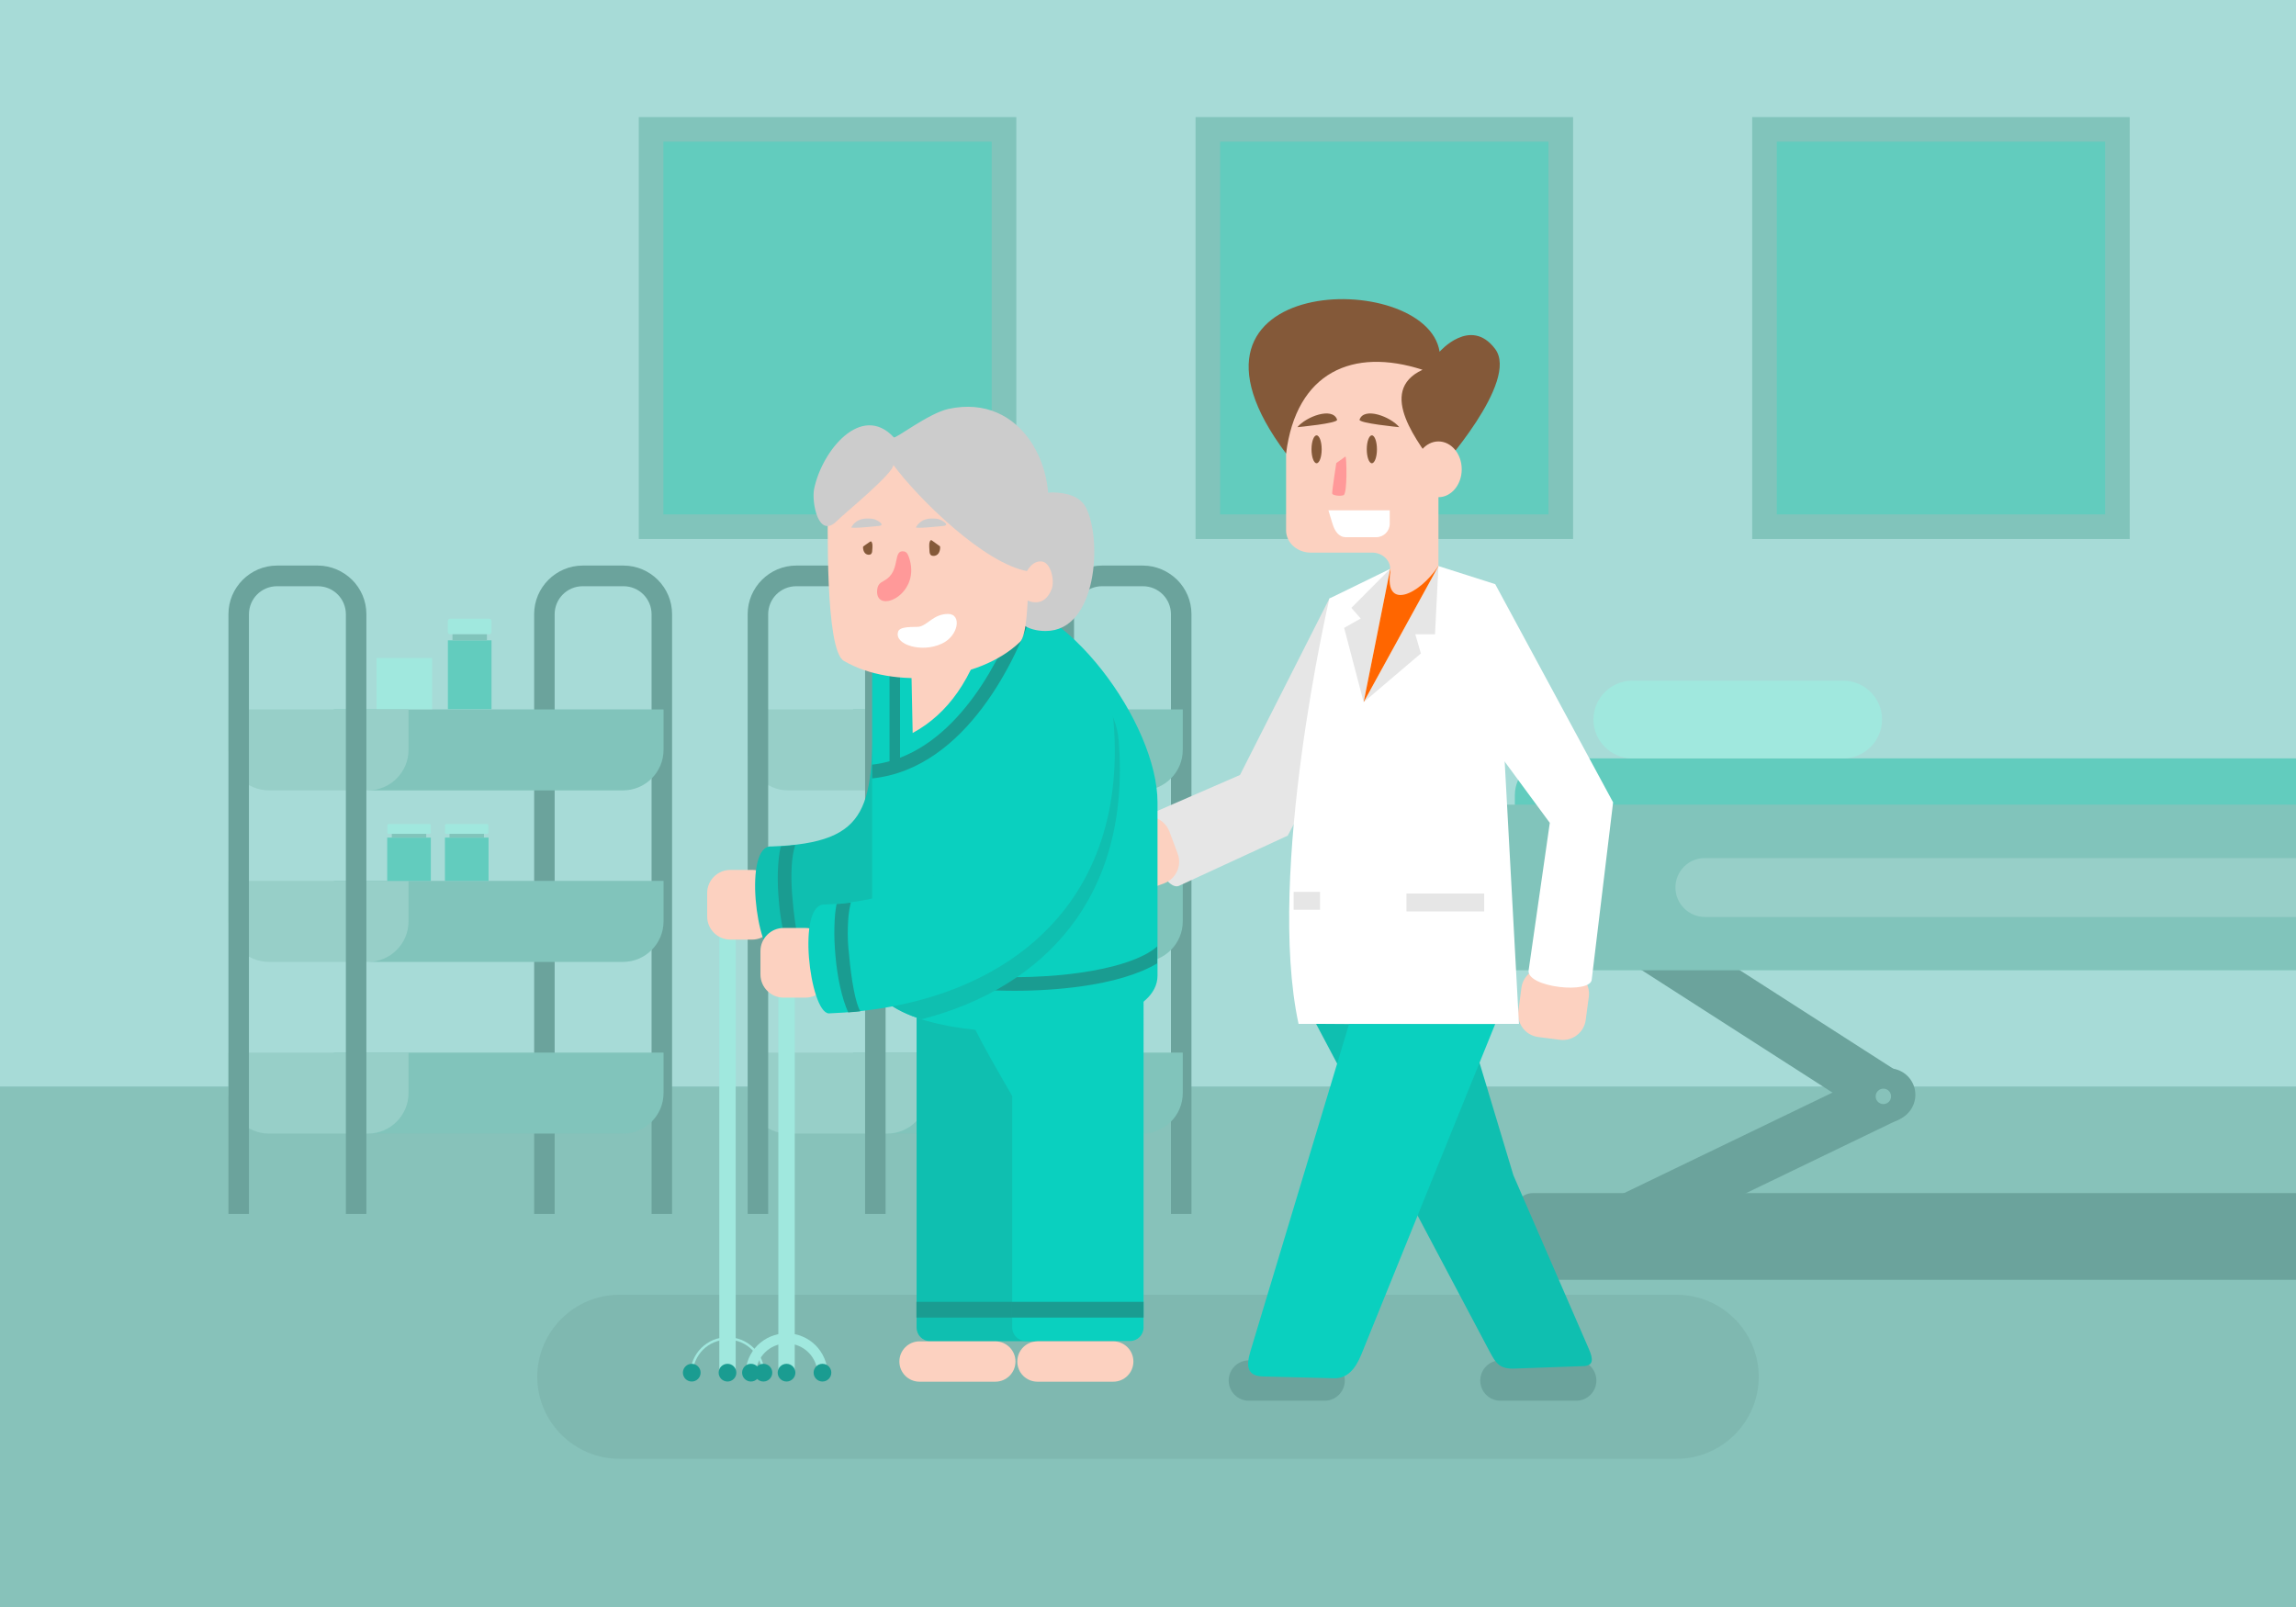 <?xml version="1.0" encoding="utf-8"?>
<!-- Generator: Adobe Illustrator 21.0.0, SVG Export Plug-In . SVG Version: 6.00 Build 0)  -->
<svg version="1.1" id="Layer_1" xmlns="http://www.w3.org/2000/svg" xmlns:xlink="http://www.w3.org/1999/xlink" x="0px" y="0px"
	 width="1400px" height="980px" viewBox="0 0 1400 980" style="enable-background:new 0 0 1400 980;" xml:space="preserve">
<style type="text/css">
	.st0{fill-rule:evenodd;clip-rule:evenodd;fill:#A7DBD7;}
	.st1{fill-rule:evenodd;clip-rule:evenodd;fill:#87C2BA;}
	.st2{fill-rule:evenodd;clip-rule:evenodd;fill:#6BA39C;}
	.st3{fill-rule:evenodd;clip-rule:evenodd;fill:#81C4BB;}
	.st4{fill-rule:evenodd;clip-rule:evenodd;fill:#A0E8DE;}
	.st5{fill-rule:evenodd;clip-rule:evenodd;fill:#62CCBE;}
	.st6{fill-rule:evenodd;clip-rule:evenodd;fill:#97CFC8;}
	.st7{fill-rule:evenodd;clip-rule:evenodd;fill:#7FB8B0;}
	.st8{fill-rule:evenodd;clip-rule:evenodd;fill:none;stroke:#A0E8DE;stroke-width:1.5;stroke-miterlimit:2.613;}
	.st9{fill-rule:evenodd;clip-rule:evenodd;fill:#1A9C91;}
	.st10{fill-rule:evenodd;clip-rule:evenodd;fill:#FCD1C0;}
	.st11{fill-rule:evenodd;clip-rule:evenodd;fill:#E6E6E6;}
	.st12{fill-rule:evenodd;clip-rule:evenodd;fill:#FFFFFF;}
	.st13{fill-rule:evenodd;clip-rule:evenodd;fill:#0FBFB0;}
	.st14{fill-rule:evenodd;clip-rule:evenodd;fill:#0AD0BF;}
	.st15{fill-rule:evenodd;clip-rule:evenodd;fill:#FF6600;}
	.st16{fill-rule:evenodd;clip-rule:evenodd;fill:#845939;}
	.st17{fill-rule:evenodd;clip-rule:evenodd;fill:#FF9999;}
	.st18{fill-rule:evenodd;clip-rule:evenodd;fill:#CCCCCC;}
</style>
<g>
	<rect y="0" class="st0" width="1400" height="980"/>
	<rect y="662.6" class="st1" width="1400" height="317.4"/>
	<g>
		<path class="st2" d="M380.2,344.9h-24.9c-8.1,0-15.5,3.3-20.9,8.7c-5.4,5.4-8.7,12.8-8.7,20.9v18.6v11v336.2h12.5V404.1v-11v-1.5
			v-13.3v-3.7c0-4.7,1.9-9,5-12.1c3.1-3.1,7.4-5,12.1-5h24.9c4.7,0,9,1.9,12.1,5c3.1,3.1,5,7.4,5,12.1v3.7v13.3v1.5v11v336.2h12.5
			V404.1v-11v-18.6c0-8.1-3.3-15.5-8.7-20.9C395.8,348.3,388.4,344.9,380.2,344.9z"/>
		<path class="st3" d="M203.6,457.3c0,13.6,11.1,24.7,24.7,24.7h151.6c13.6,0,24.7-11.1,24.7-24.7v-24.7h-201V457.3z"/>
		<path class="st3" d="M203.6,561.9c0,13.6,11.1,24.7,24.7,24.7h151.6c13.6,0,24.7-11.1,24.7-24.7v-24.7h-201V561.9z"/>
		<path class="st3" d="M203.6,666.6c0,13.6,11.1,24.7,24.7,24.7h151.6c13.6,0,24.7-11.1,24.7-24.7v-24.7h-201V666.6z"/>
		<rect x="229.6" y="401.3" class="st4" width="33.9" height="31.2"/>
		<g>
			<rect x="273.1" y="390.5" class="st5" width="26.6" height="42"/>
			<path class="st4" d="M298.4,377.3h-24c-0.7,0-1.3,0.6-1.3,1.3v6.9c0,0.7,0.6,1.3,1.3,1.3h24c0.7,0,1.3-0.6,1.3-1.3v-6.9
				C299.7,377.9,299.1,377.3,298.4,377.3z"/>
			<rect x="275.9" y="386.8" class="st3" width="21" height="3.7"/>
		</g>
		<path class="st6" d="M139.3,457.3c0,13.6,11.1,24.7,24.7,24.7h60.4c13.6,0,24.7-11.1,24.7-24.7v-24.7H139.3V457.3z"/>
		<path class="st6" d="M139.3,561.9c0,13.6,11.1,24.7,24.7,24.7h60.4c13.6,0,24.7-11.1,24.7-24.7v-24.7H139.3V561.9z"/>
		<path class="st6" d="M139.3,666.6c0,13.6,11.1,24.7,24.7,24.7h60.4c13.6,0,24.7-11.1,24.7-24.7v-24.7H139.3V666.6z"/>
		<g>
			<rect x="271.3" y="510.8" class="st5" width="26.6" height="26.4"/>
			<path class="st4" d="M297,502.5h-24.9c-0.4,0-0.8,0.4-0.8,0.8v4.4c0,0.4,0.4,0.8,0.8,0.8H297c0.4,0,0.8-0.4,0.8-0.8v-4.4
				C297.8,502.9,297.5,502.5,297,502.5z"/>
			<rect x="274.1" y="508.5" class="st3" width="21" height="2.3"/>
		</g>
		<g>
			<rect x="236.1" y="510.8" class="st5" width="26.6" height="26.4"/>
			<path class="st4" d="M261.9,502.5h-24.9c-0.4,0-0.8,0.4-0.8,0.8v4.4c0,0.4,0.4,0.8,0.8,0.8h24.9c0.4,0,0.8-0.4,0.8-0.8v-4.4
				C262.7,502.9,262.3,502.5,261.9,502.5z"/>
			<rect x="238.9" y="508.5" class="st3" width="21" height="2.3"/>
		</g>
		<path class="st2" d="M193.8,344.9h-24.9c-8.1,0-15.5,3.3-20.9,8.7c-5.4,5.4-8.7,12.8-8.7,20.9v18.6v11v336.2h12.5V404.1v-11v-1.5
			v-13.3v-3.7c0-4.7,1.9-9,5-12.1c3.1-3.1,7.4-5,12.1-5h24.9c4.7,0,9,1.9,12.1,5c3.1,3.1,5,7.4,5,12.1v3.7v13.3v1.5v11v336.2h12.5
			V404.1v-11v-18.6c0-8.1-3.3-15.5-8.7-20.9C209.3,348.3,201.9,344.9,193.8,344.9z"/>
	</g>
	<g>
		<path class="st2" d="M696.9,344.9H672c-8.1,0-15.5,3.3-20.9,8.7c-5.4,5.4-8.7,12.8-8.7,20.9v18.6v11v336.2h12.5V404.1v-11v-1.5
			v-13.3v-3.7c0-4.7,1.9-9,5-12.1c3.1-3.1,7.4-5,12.1-5h24.9c4.7,0,9,1.9,12.1,5c3.1,3.1,5,7.4,5,12.1v3.7v13.3v1.5v11v336.2h12.5
			V404.1v-11v-18.6c0-8.1-3.3-15.5-8.7-20.9C712.4,348.3,705,344.9,696.9,344.9z"/>
		<path class="st3" d="M520.2,457.3c0,13.6,11.1,24.7,24.7,24.7h151.6c13.6,0,24.7-11.1,24.7-24.7v-24.7h-201V457.3z"/>
		<path class="st3" d="M520.2,561.9c0,13.6,11.1,24.7,24.7,24.7h151.6c13.6,0,24.7-11.1,24.7-24.7v-24.7h-201V561.9z"/>
		<path class="st3" d="M520.2,666.6c0,13.6,11.1,24.7,24.7,24.7h151.6c13.6,0,24.7-11.1,24.7-24.7v-24.7h-201V666.6z"/>
		<rect x="546.3" y="401.3" class="st4" width="33.9" height="31.2"/>
		<g>
			<rect x="589.8" y="390.5" class="st5" width="26.6" height="42"/>
			<path class="st4" d="M615,377.3h-24c-0.7,0-1.3,0.6-1.3,1.3v6.9c0,0.7,0.6,1.3,1.3,1.3h24c0.7,0,1.3-0.6,1.3-1.3v-6.9
				C616.3,377.9,615.8,377.3,615,377.3z"/>
			<rect x="592.6" y="386.8" class="st3" width="21" height="3.7"/>
		</g>
		<path class="st6" d="M455.9,457.3c0,13.6,11.1,24.7,24.7,24.7h60.4c13.6,0,24.7-11.1,24.7-24.7v-24.7H455.9V457.3z"/>
		<path class="st6" d="M455.9,561.9c0,13.6,11.1,24.7,24.7,24.7h60.4c13.6,0,24.7-11.1,24.7-24.7v-24.7H455.9V561.9z"/>
		<path class="st6" d="M455.9,666.6c0,13.6,11.1,24.7,24.7,24.7h60.4c13.6,0,24.7-11.1,24.7-24.7v-24.7H455.9V666.6z"/>
		<g>
			<rect x="587.9" y="510.8" class="st5" width="26.6" height="26.4"/>
			<path class="st4" d="M613.7,502.5h-24.9c-0.4,0-0.8,0.4-0.8,0.8v4.4c0,0.4,0.4,0.8,0.8,0.8h24.9c0.4,0,0.8-0.4,0.8-0.8v-4.4
				C614.5,502.9,614.1,502.5,613.7,502.5z"/>
			<rect x="590.8" y="508.5" class="st3" width="21" height="2.3"/>
		</g>
		<g>
			<rect x="552.8" y="510.8" class="st5" width="26.6" height="26.4"/>
			<path class="st4" d="M578.5,502.5h-24.9c-0.4,0-0.8,0.4-0.8,0.8v4.4c0,0.4,0.4,0.8,0.8,0.8h24.9c0.4,0,0.8-0.4,0.8-0.8v-4.4
				C579.4,502.9,579,502.5,578.5,502.5z"/>
			<rect x="555.6" y="508.5" class="st3" width="21" height="2.3"/>
		</g>
		<path class="st2" d="M510.4,344.9h-24.9c-8.1,0-15.5,3.3-20.9,8.7c-5.4,5.4-8.7,12.8-8.7,20.9v18.6v11v336.2h12.5V404.1v-11v-1.5
			v-13.3v-3.7c0-4.7,1.9-9,5-12.1c3.1-3.1,7.4-5,12.1-5h24.9c4.7,0,9,1.9,12.1,5c3.1,3.1,5,7.4,5,12.1v3.7v13.3v1.5v11v336.2H540
			V404.1v-11v-18.6c0-8.1-3.3-15.5-8.7-20.9C526,348.3,518.6,344.9,510.4,344.9z"/>
	</g>
	<path class="st7" d="M1022.4,789.6H377.6c-27.5,0-50,22.5-50,50c0,27.5,22.5,50,50,50h644.8c27.5,0,50-22.5,50-50
		C1072.4,812.1,1049.9,789.6,1022.4,789.6z"/>
	<g>
		<path class="st2" d="M1159.2,654.8l-146.4-94c-7.5-4.8-17.5-2.6-22.3,4.9c-4.8,7.5-2.6,17.5,4.9,22.3l146.4,94
			c7.5,4.8,17.5,2.6,22.3-4.9l0,0C1168.9,669.6,1166.7,659.6,1159.2,654.8z"/>
		<path class="st2" d="M1166.3,660.6c-3.9-8-13.6-11.4-21.6-7.5l-156.7,75.6c-8,3.9-11.4,13.6-7.5,21.6c3.9,8,13.6,11.4,21.6,7.5
			l156.7-75.6C1166.8,678.3,1170.2,668.6,1166.3,660.6L1166.3,660.6z"/>
		<path class="st2" d="M923.7,738.6v31c0,6,4.9,10.9,10.9,10.9H1400v-52.9H934.6C928.6,727.6,923.7,732.6,923.7,738.6z"/>
		<path class="st5" d="M923.7,484.9v63.4c0,12.3,10.1,22.4,22.4,22.4h454V462.5H946C933.7,462.5,923.7,472.6,923.7,484.9z"/>
		<path class="st3" d="M881.3,511.6v59.2c0,11.5,9.4,20.9,20.9,20.9H1400v-101H902.2C890.7,490.7,881.3,500.1,881.3,511.6z"/>
		<path class="st4" d="M1123.9,415.1H995.3c-13,0-23.7,10.7-23.7,23.7v0c0,13,10.7,23.7,23.7,23.7h128.6c13,0,23.7-10.7,23.7-23.7v0
			C1147.6,425.8,1137,415.1,1123.9,415.1z"/>
		<path class="st6" d="M1021.6,541.2c0,9.9,8.1,18,18,18H1400v-35.9h-360.5C1029.7,523.2,1021.6,531.3,1021.6,541.2z"/>
		<circle class="st1" cx="1148.4" cy="668.6" r="4.7"/>
	</g>
	<rect x="1068.4" y="71.4" class="st3" width="230.2" height="257.3"/>
	<rect x="1083.4" y="86.4" class="st5" width="200.2" height="227.3"/>
	<rect x="729" y="71.4" class="st3" width="230.2" height="257.3"/>
	<rect x="389.5" y="71.4" class="st3" width="230.2" height="257.3"/>
	<rect x="744" y="86.4" class="st5" width="200.2" height="227.3"/>
	<rect x="404.5" y="86.4" class="st5" width="200.2" height="227.3"/>
	<g>
		<g>
			<rect x="438.6" y="556.2" class="st4" width="10" height="281.9"/>
			<rect x="474.6" y="587.1" class="st4" width="10" height="250.9"/>
			<path class="st8" d="M421.7,838.1c0-12.1,9.8-21.9,21.9-21.9c12.1,0,21.9,9.8,21.9,21.9"/>
			<circle class="st9" cx="443.6" cy="837.1" r="5.4"/>
			<circle class="st9" cx="421.8" cy="837.1" r="5.4"/>
			<circle class="st9" cx="465.5" cy="837.1" r="5.4"/>
			<path class="st4" d="M497.3,820.4c-4.5-4.5-10.8-7.3-17.7-7.3c-6.9,0-13.1,2.8-17.7,7.3l0,0c-4.5,4.5-7.3,10.8-7.3,17.7h6.3
				c0-5.2,2.1-9.9,5.5-13.3l0,0c3.4-3.4,8.1-5.5,13.3-5.5c5.2,0,9.9,2.1,13.3,5.5l0,0c3.4,3.4,5.5,8.1,5.5,13.3h6.3
				C504.6,831.2,501.8,824.9,497.3,820.4L497.3,820.4z"/>
			<circle class="st9" cx="479.6" cy="837.1" r="5.4"/>
			<circle class="st9" cx="457.9" cy="837.1" r="5.4"/>
			<circle class="st9" cx="501.5" cy="837.1" r="5.4"/>
		</g>
		<g>
			<path class="st10" d="M956.7,592l-13.2-1.7c-7.7-1-14.8,4.4-15.8,12.1l-1.9,14.2c-1,7.7,4.4,14.8,12.1,15.8l13.2,1.7
				c7.7,1,14.8-4.4,15.8-12.1l1.9-14.2C969.8,600.2,964.3,593.1,956.7,592z"/>
			<path class="st2" d="M807.7,829.6h-46.2c-6.8,0-12.3,5.5-12.3,12.3c0,6.8,5.5,12.3,12.3,12.3h46.2c6.8,0,12.3-5.5,12.3-12.3
				C820,835.1,814.5,829.6,807.7,829.6z"/>
			<path class="st2" d="M961.1,829.6h-46.2c-6.8,0-12.3,5.5-12.3,12.3c0,6.8,5.5,12.3,12.3,12.3h46.2c6.8,0,12.3-5.5,12.3-12.3
				C973.4,835.1,967.9,829.6,961.1,829.6z"/>
			<path class="st11" d="M810.6,365l-54.5,107.6L702.3,496c-11.9,5.2,7,48.6,16.6,44.2l66.3-30.6L847,393.2
				C854.3,365.6,828.5,358,810.6,365z"/>
			<path class="st12" d="M877.1,345.2l-29.4,1.7L810.6,365c0,0-38.8,166.8-18.8,259.4h134.4l-14.6-268.2L877.1,345.2z"/>
			<path class="st12" d="M895.5,434.6c2.1,2.8,49.5,67.2,49.5,67.2l-12.9,89.9c-1.5,10.5,38.4,14.8,38.5,5.4l13-107.8l-71.9-133.1
				C887.6,362.8,884,419.4,895.5,434.6z"/>
			<path class="st13" d="M922.8,716.7L895.2,625l-92.7-0.6l105.8,199.8c4,7.6,6.4,10.7,15.2,10.4l41.9-1.5c6.3-0.2,6.2-4.1,3.4-10.5
				L922.8,716.7z"/>
			<path class="st14" d="M762.5,823.9c-3,9.9-1.7,15.2,7.6,15.5l43.2,1.1c8.5,0.3,13.3-6.1,16.7-14.3l81.7-201.7h-89.1L762.5,823.9z
				"/>
			<polygon class="st11" points="866.4,398.5 863,386.8 875,386.8 877.1,345.2 831.5,428.2 			"/>
			<polygon class="st11" points="829.7,377.2 819.6,382.9 831.5,428.2 847.7,346.9 824,370.7 			"/>
			<polygon class="st15" points="831.5,428.2 877.1,345.2 847.7,346.9 			"/>
			<path class="st10" d="M862.1,216.2h-62.9c-8.3,0-15,6.1-15,13.5v93.8c0,7.4,6.8,13.5,15,13.5c12.5,0,25,0,37.5,0
				c6,0,11,4.5,11,9.9v2.1c-3.4,23,17.2,14.3,29.4-3.8c0-42.4,0-73.1,0-115.5C877.1,222.3,870.4,216.2,862.1,216.2z"/>
			<path class="st16" d="M877.8,214.5c-7.9-51.3-176.4-48.2-93.6,62.1c6.2-49.6,40.6-64.9,83.2-51.1c-28.5,13.2-2.2,45,9.7,61.7
				c0,0,49.7-54.7,34.5-74.5C896.6,192.9,877.8,214.5,877.8,214.5z"/>
			<path class="st16" d="M791.1,260.5c0,0,25-2.3,24.2-4.6C812.5,247.9,796.2,254.2,791.1,260.5z"/>
			<path class="st16" d="M829,255.9c-0.8,2.2,24.2,4.6,24.2,4.6C848.1,254.2,831.8,247.9,829,255.9z"/>
			<ellipse class="st16" cx="802.8" cy="274" rx="3.1" ry="8.5"/>
			<ellipse class="st16" cx="836.5" cy="274" rx="3.1" ry="8.5"/>
			<path class="st17" d="M820.4,278.4l-5.6,4c0,0-2.7,17.6-2.5,18.6c0.2,1,4.4,1.8,6.9,1C821.7,301.2,821.1,278.2,820.4,278.4z"/>
			<path class="st12" d="M812.5,319.4c1.3,4.3,3.7,8.2,8.2,8.2h18.5c4.5,0,8.2-3.7,8.2-8.2v-8.2H810L812.5,319.4z"/>
			<ellipse class="st10" cx="877.1" cy="286.2" rx="14.2" ry="17"/>
			<rect x="857.6" y="544.9" class="st11" width="47.4" height="10.9"/>
			<rect x="788.8" y="543.9" class="st11" width="16.1" height="10.9"/>
			<path class="st10" d="M713.1,507.2c-2.7-7.3-10.8-11-18.1-8.3l-12.5,4.6c-7.3,2.7-11,10.8-8.3,18.1l5,13.4
				c2.7,7.3,10.8,11,18.1,8.3l12.5-4.6c7.3-2.7,11-10.8,8.3-18.1L713.1,507.2z"/>
		</g>
		<path class="st13" d="M630.7,595h-63.5c-4.6,0-8.3,3.8-8.3,8.3v206.3c0,4.6,3.7,8.3,8.3,8.3h63.5c4.6,0,8.3-3.7,8.3-8.3V603.4
			C639,598.8,635.3,595,630.7,595z"/>
		<path class="st14" d="M689,595h-63.5c-50.6,0-47.3,5.7-8.3,73.4v141.1c0,4.6,3.8,8.3,8.3,8.3H689c4.6,0,8.3-3.7,8.3-8.3V603.4
			C697.3,598.8,693.6,595,689,595z"/>
		<path class="st10" d="M458.6,530.5h-13.3c-7.7,0-14.1,6.3-14.1,14.1v14.3c0,7.7,6.3,14.1,14.1,14.1h13.3c7.7,0,14.1-6.3,14.1-14.1
			v-14.3C472.7,536.8,466.4,530.5,458.6,530.5z"/>
		<path class="st13" d="M532.3,420.5L532.3,420.5L532.3,420.5L532.3,420.5l0,0.1v0v0l0,0v0v0v0v0c0,0.5,0,1.5,0,4.3
			c0,67-0.6,89-61.8,91.3c-17.5-1.3-9.2,65.6,2.3,66.4c102-3.8,122.7-46.6,113.9-161.9C583.3,377.2,532.3,376.7,532.3,420.5z"/>
		<path class="st9" d="M482.6,531.9c0.1-5.1,0.6-9.8,1.5-13.6c0.2-1.1,0.5-2,0.8-2.9c-2.8,0.3-5.7,0.6-8.8,0.8l-0.1,0.3
			c-1,4.3-1.5,9.6-1.7,15.3c-0.2,5.6,0.1,11.7,0.6,17.5c1,12.4,3.6,24.7,7.1,33.1c2.5-0.2,4.9-0.4,7.3-0.6c-2.5-5.8-4.9-19.4-6-33.2
			C482.7,542.8,482.5,537.1,482.6,531.9z"/>
		<path class="st14" d="M602.1,363.8H561c-16,0-29.2,13.1-29.2,29.2V595c0,45.6,174,45.6,174,0V489.3
			C705.8,441.5,650,363.8,602.1,363.8z"/>
		<path class="st10" d="M556.5,447c21.6-11.7,36.7-33.2,45.1-65.1l-46.3,6.1L556.5,447z"/>
		<path class="st9" d="M548.8,462.1v-53.3h-6.4v55.4c-3.4,1-6.9,1.7-10.6,2.1v8.4c57.9-6,88.8-74.8,98.3-103.1
			c-2.5-1.3-5-2.5-7.6-3.5C614.9,391.1,591.3,445.8,548.8,462.1z"/>
		<path class="st9" d="M618.8,595.9c-13.5,0-26.9-0.9-39.2-2.6c-21.1-3-39-8.4-47.8-16.1v10.3c11.2,6.7,27.7,11.4,46.3,14
			c12.9,1.8,26.8,2.7,40.6,2.7c13.8,0,27.7-0.9,40.6-2.7c18.7-2.6,35.1-7.3,46.3-14v-10.3c-8.8,7.7-26.7,13.2-47.8,16.1
			C645.7,595,632.3,595.9,618.8,595.9z"/>
		<path class="st13" d="M627.8,451.9L627.8,451.9L627.8,451.9L627.8,451.9l0,0.1v0v0l0,0v0v0v0v0c0,0.5,0,1.5,0,4.3
			c0,57.5-44.6,92.9-95.9,103.2V595c0,12,12.2,20.9,30,26.6c75.1-19.3,127.5-75.1,120.3-169.3C678.8,408.6,627.8,408.1,627.8,451.9z
			"/>
		<path class="st10" d="M491.1,565.9h-13.3c-7.7,0-14.1,6.3-14.1,14.1v14.3c0,7.7,6.3,14.1,14.1,14.1h13.3c7.7,0,14.1-6.3,14.1-14.1
			V580C505.1,572.2,498.8,565.9,491.1,565.9z"/>
		<path class="st14" d="M624.7,441L624.7,441L624.7,441L624.7,441l0,0.1v0v0l0,0v0v0v0v0c0,0.5,0,1.5,0,4.3
			c0,67-60.5,104-121.7,106.2c-17.5-1.3-9.2,65.6,2.3,66.4c102-3.8,182.6-61.6,173.8-176.8C675.7,397.7,624.7,397.1,624.7,441z"/>
		<path class="st9" d="M517,565.3c0.1-5.1,0.6-9.8,1.5-13.6c0.1-0.4,0.2-0.9,0.3-1.3c-2.9,0.4-5.8,0.7-8.7,0.9
			c-0.8,4-1.2,8.7-1.3,13.8c-0.2,5.6,0.1,11.6,0.6,17.5c1.1,13.3,4,26.4,7.8,34.8c2.5-0.2,4.9-0.4,7.4-0.7
			c-2.9-4.5-5.6-19.5-6.9-34.8C517,576.3,516.8,570.5,517,565.3z"/>
		<path class="st18" d="M642.2,300.3c-18.2-0.5-30.5,30.3-30.1,44.6c0.6,18.1,2.5,39.9,25.5,39.9c31.5,0,34.6-55.9,24.5-75.4
			C658.3,302.2,649.5,300.5,642.2,300.3z"/>
		<path class="st10" d="M618.9,300.1c-28.3-32-114.1-28.4-114.1,3c0,15.4-1.8,93.1,9.7,99.9c30,17.7,82.6,12.6,107.5-11.6
			c6.4-6.2,4.8-52.4,4.8-63.2C626.8,315.6,626.7,308.9,618.9,300.1z"/>
		<path class="st18" d="M578.2,249.4c-12.1,2.7-32.2,18.4-33.2,17.3c-19.7-21.2-43.8,8-48.6,31.5c-1.6,8.1,2.6,31,14,19.4
			c4-4.1,34.7-29.1,34.3-34.1c15.2,20.5,55.5,60.4,82.2,64.9c5.5,0.9,8.6-19.2,10.5-26.5C646.5,286.7,623.4,239.5,578.2,249.4z"/>
		<path class="st10" d="M635.7,342.5c-10.6-2.1-17,21-8.5,24c7,2.5,11.7-1,14.1-7.4C643.2,354.1,640.8,343.5,635.7,342.5z"/>
		<path class="st18" d="M532.2,316.4c-5.6-0.7-10.1,0.1-13.1,5.1c-0.7,1.1,15.2-0.6,17-0.8C540.4,320.1,534,316.6,532.2,316.4z"/>
		<path class="st18" d="M571.6,316.4c-5.6-0.7-10,0.1-13.1,5.1c-0.7,1.1,15.2-0.6,17-0.8C579.8,320.1,573.4,316.6,571.6,316.4z"/>
		<path class="st16" d="M529.7,330.9c-0.6,0.3-3.3,2.4-3.4,2.4c-0.1,0-0.4,4.6,3.2,5c1.2,0.1,2.1-0.4,2.3-2c0.1-1,0.3-3.6,0.1-4.6
			C531.3,329,530.4,330.6,529.7,330.9z"/>
		<path class="st16" d="M569.2,330.3c-0.8-0.4-1.8-2.2-2.5,0.9c-0.2,1.1,0,4.2,0.1,5.4c0.2,2,1.3,2.5,2.7,2.4
			c4.2-0.4,3.8-5.8,3.7-5.8C573.1,333.2,569.9,330.7,569.2,330.3z"/>
		<path class="st17" d="M551.4,336.3c-7-1.4-2.5,10.2-10.2,16.4c-2.8,2.3-5.7,2.3-6.3,6.6c-2,15.9,26.2,4.1,19.8-18
			C554.2,339.6,553.4,336.7,551.4,336.3z"/>
		<path class="st12" d="M578.1,374.4c-8.9,0-12.4,6.9-17.8,7.8c-2.6,0.4-12.5-0.7-12.8,3.6c-1.7,7.4,14.5,12.4,26.6,6.8
			C584.6,387.9,586.6,374.4,578.1,374.4z"/>
		<path class="st10" d="M606.9,818h-46.2c-6.8,0-12.3,5.5-12.3,12.3c0,6.8,5.5,12.3,12.3,12.3h46.2c6.8,0,12.3-5.5,12.3-12.3
			C619.2,823.5,613.7,818,606.9,818z"/>
		<path class="st10" d="M678.8,818h-46.2c-6.8,0-12.3,5.5-12.3,12.3c0,6.8,5.5,12.3,12.3,12.3h46.2c6.8,0,12.3-5.5,12.3-12.3
			C691.1,823.5,685.6,818,678.8,818z"/>
		<rect x="617.1" y="793.9" class="st9" width="80.2" height="9.6"/>
		<rect x="558.8" y="793.9" class="st9" width="58.3" height="9.6"/>
	</g>
</g>
</svg>
